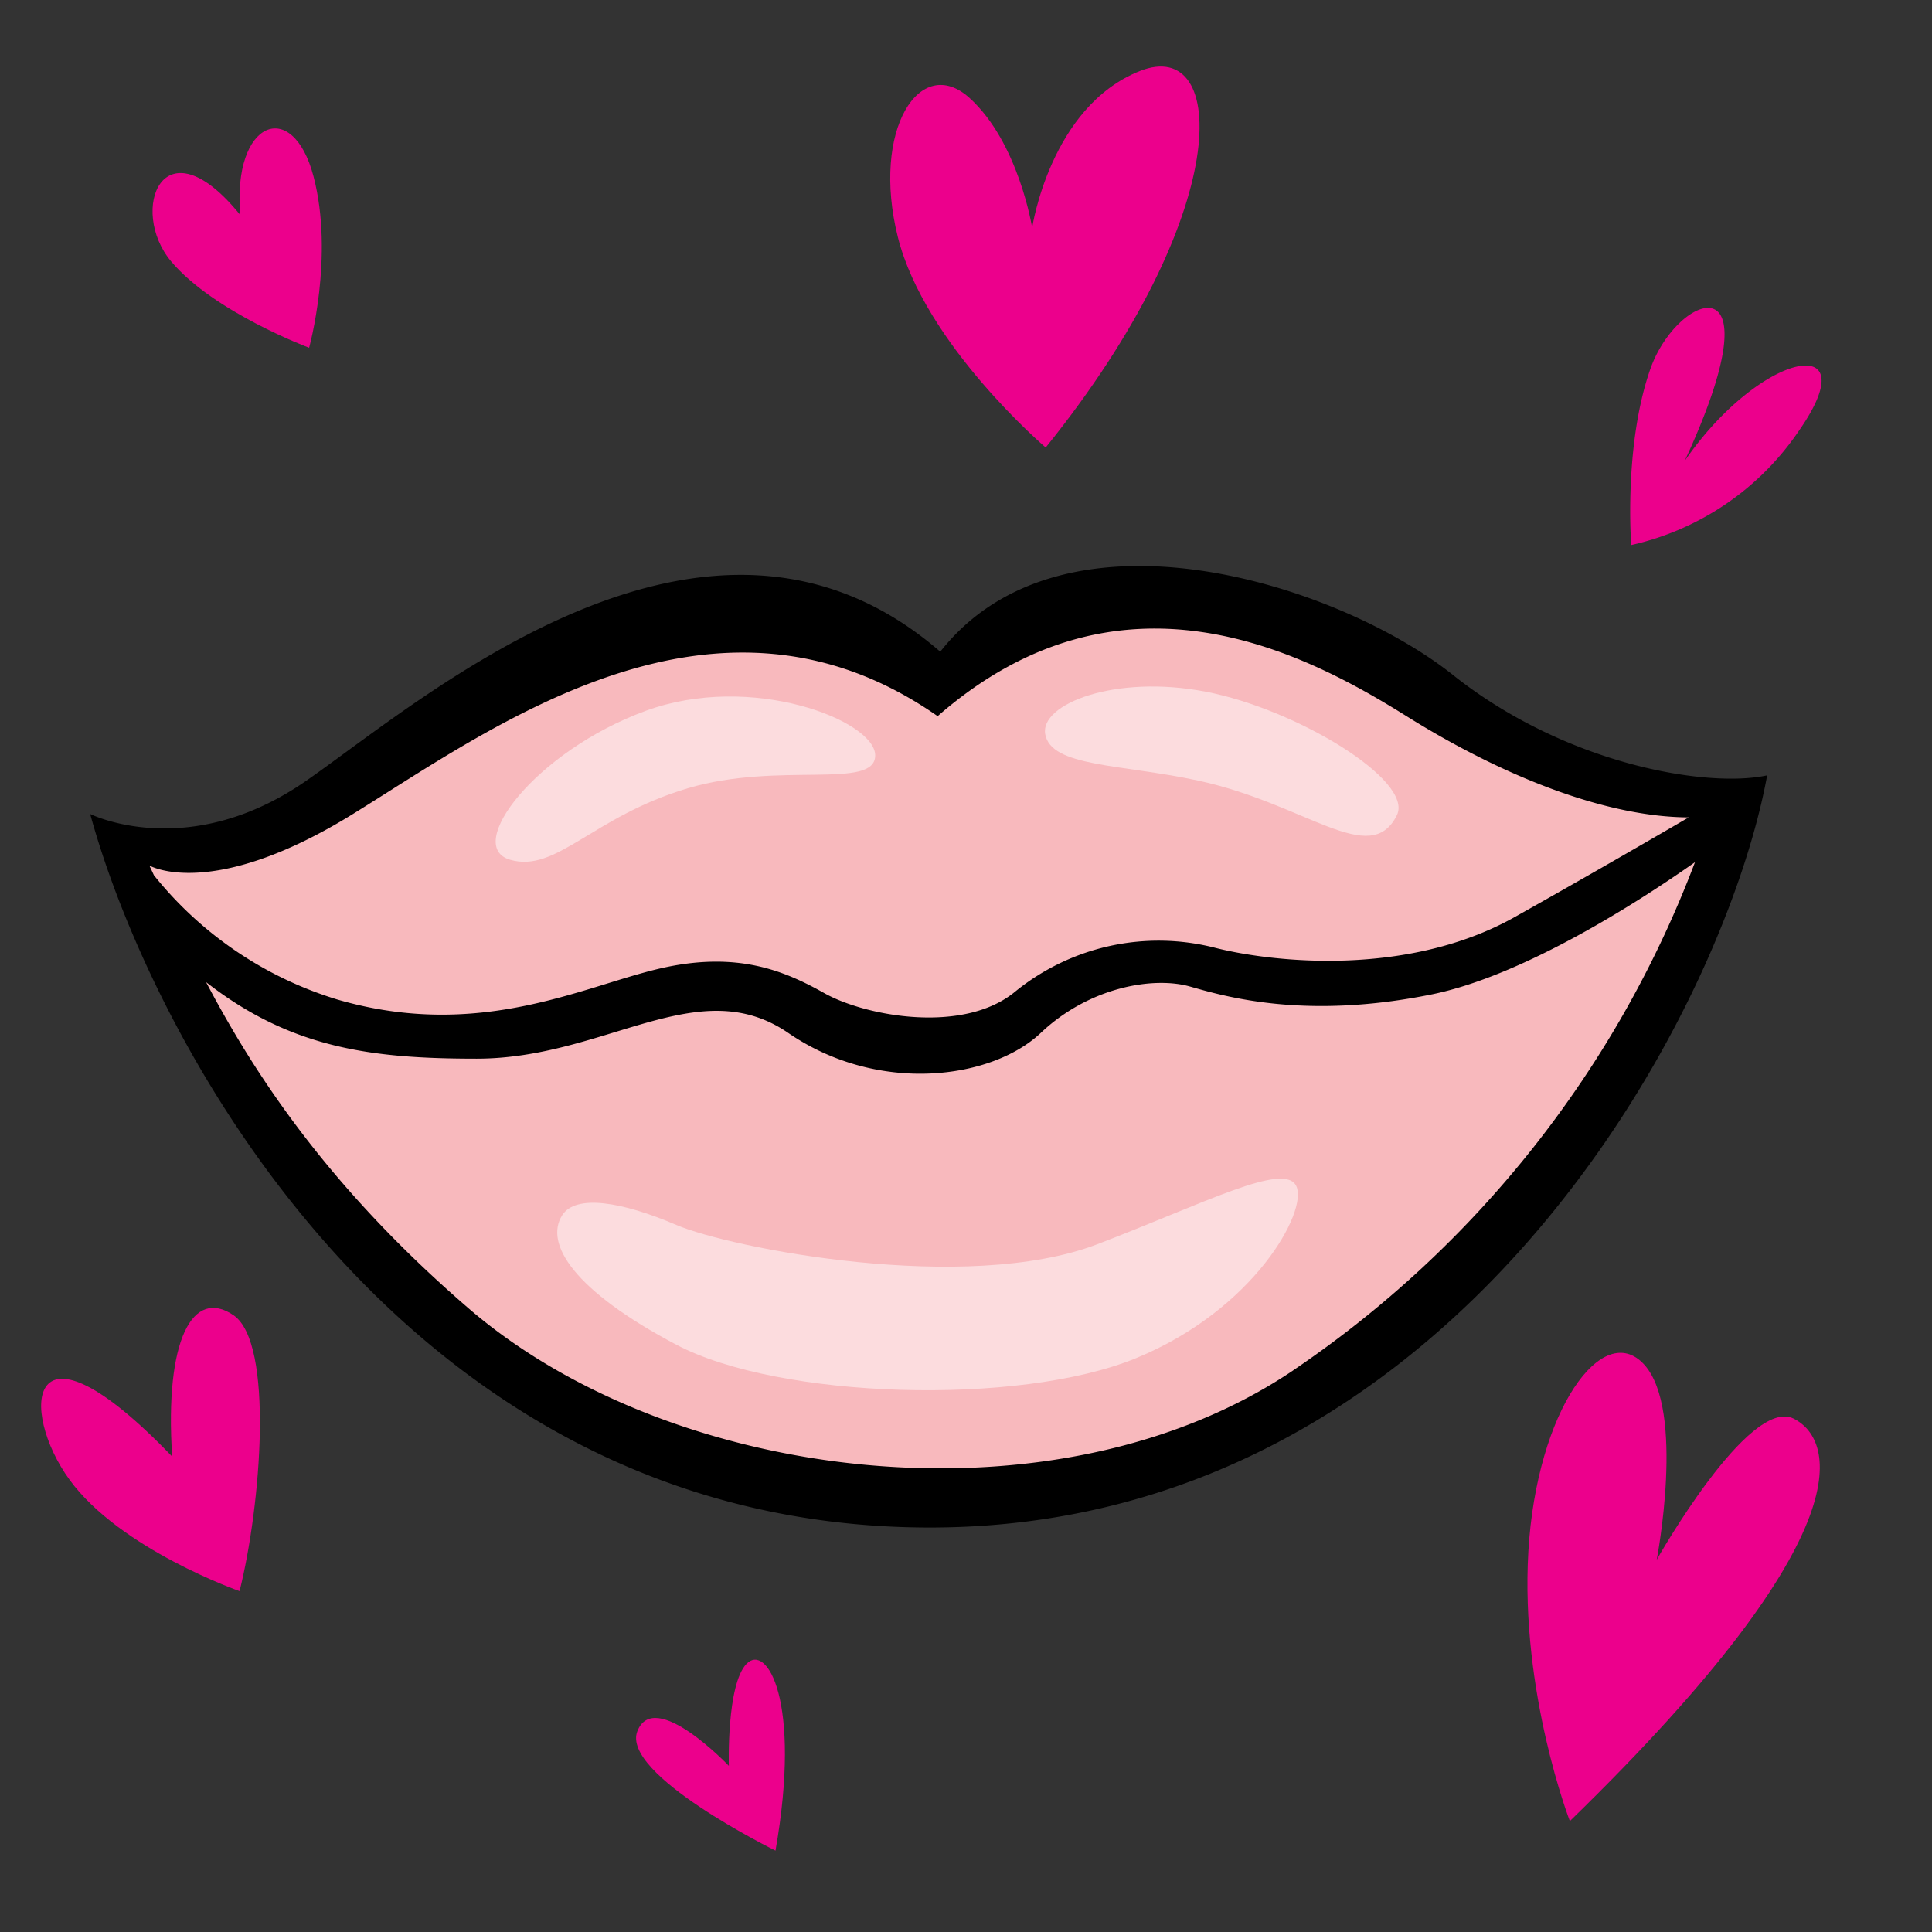<?xml version="1.0"?>
<svg xmlns="http://www.w3.org/2000/svg" xmlns:xlink="http://www.w3.org/1999/xlink" viewBox="0 0 250 250">
  <rect x="0" y="0" width="250" height="250" fill="#333333" stroke="none"/>
  <title>big-lips-baby-pink</title>
  <g id="fixed-colours">
    <path d="M 16.67,108.67 s 10.33,5,25-5 S 75,81.33,90.33,80 s 25.33,4,31,8 c 12.67-13,32-14.33,51-4.33 s 31,22,52.33,20 c -5.33,18.33-20.33,55-57.33,77.67 s -80.67,9-103.33-4.67 S 23,132.67,16.67,108.67Z" fill="#f8b9bd"/>
    <path d="M 83.5,92 c 13.73-5.06,29.75,1.25,29.75,5.75 S 100.75,98.5,89,102 c -12.38,3.69-17,11-23,9.25 S 69.25,97.25,83.5,92Z" fill="#fff" opacity="0.5"/>
    <path d="M 135.25,95 c -.69-3.89,9-7.75,20.75-5.5 s 27,11.5,24.75,16 C 177.3,112.4,169,104,155,101,145,98.85,136,99.25,135.25,95Z" fill="#fff" opacity="0.5"/>
    <path d="M 72.75,157.25 c 1.75-2.75,7.75-1.75,14.75,1.25 s 37.5,9,54.5,2.5 c 13.89-5.31,24.25-10.75,25.75-7.5 s -5.5,16-20.75,22.25 S 100.75,181,87.5,174,70.41,160.93,72.75,157.25Z" fill="#fff" opacity="0.5"/>
    <path d="M 135.31,57.91 s -15.65-13.33-19.13-27.24,2.9-23.76,9.27-18,8.11,16.81,8.11,16.81,2.32-15.65,13.91-20.28 S 159.65,27.77,135.31,57.91Z" fill="#ec008c"/>
    <path d="M 211.08,70.53 s -1-12.87,2.47-22.77 S 230.38,32.92,218,59.64 c 9.9-14.35,23.76-16.83,14.85-4 A 35.6,35.6,0,0,1,211.08,70.53Z" fill="#ec008c"/>
    <path d="M 203.14,235.65 s -6.44-16.64-5.37-34.9,9.66-30.07,15-24.16,1.61,25.24,1.61,25.24,11.92-21.15,17.72-18.26 C 237,186,242.34,197.53,203.14,235.65Z" fill="#ec008c"/>
    <path d="M 100.35,239.47 S 80.26,229.61,82.48,224 s 11.83,4.5,11.83,4.5 S 94,218,96.6,215.3,103.76,220,100.35,239.47Z" fill="#ec008c"/>
    <path d="M 31,205.89 s -15.44-5.4-22-14.41-5.59-22.65,13.28-3 c -1-15.17,2.69-21.88,7.94-18.29 S 33.78,194.76,31,205.89Z" fill="#ec008c"/>
    <path d="M 40,45 S 27.7,40.42,22.15,33.83 s -1.09-18.42,8.95-6 c -1.09-12.19,6.76-15.32,9.47-5 S 40,45,40,45Z" fill="#ec008c"/>
  </g>
  <g id="outline">
    <path d="M 188,87.33 c -14.67-11.67-50.33-23.33-66.33-3-30-26-66.67,6-82,16.67 s -28,4.33-28,4.33 c 8,29.33,41,92.33,108.67,92.33 S 223,131.33,228.67,100.33 C 221,102,202.67,99,188,87.33Z m -142.33,18 C 64,94,92.67,72.67,121.33,92.67,145,72,168.67,84.33,182,92.67 c 12.26,7.66,25.63,13.05,36.52,13.1-4.92,2.87-13.57,7.88-22.52,12.9-13.67,7.67-30.89,5.94-38.67,4 a 29.44,29.44,0,0,0-26,5.67 c -6.67,5.5-19.33,3.17-24.67.17-5.17-2.91-11.33-5.5-21.33-3.17 s -23.33,9.33-41.67,4 a 48.54,48.54,0,0,1-23.74-16.08 L 19.33,112 S 27.33,116.67,45.67,105.33Z m 121.67,72 C 136.67,198,87,192,60.67,169.33 c -18-15.52-27.61-30.09-34-42.24,11,8.58,21.45,9.9,35,9.9,16.67,0,28.67-11.33,40.33-3.33 s 26.33,6,32.67,0,14.67-7.33,19.33-6,15,4.33,31.33,1 c 12-2.46,27-12.16,34-17.09 A 138.64,138.64,0,0,1,167.33,177.33Z"/>
  </g>
<script type="text/ecmascript" xlink:href="param.min.js"/> 
</svg>
